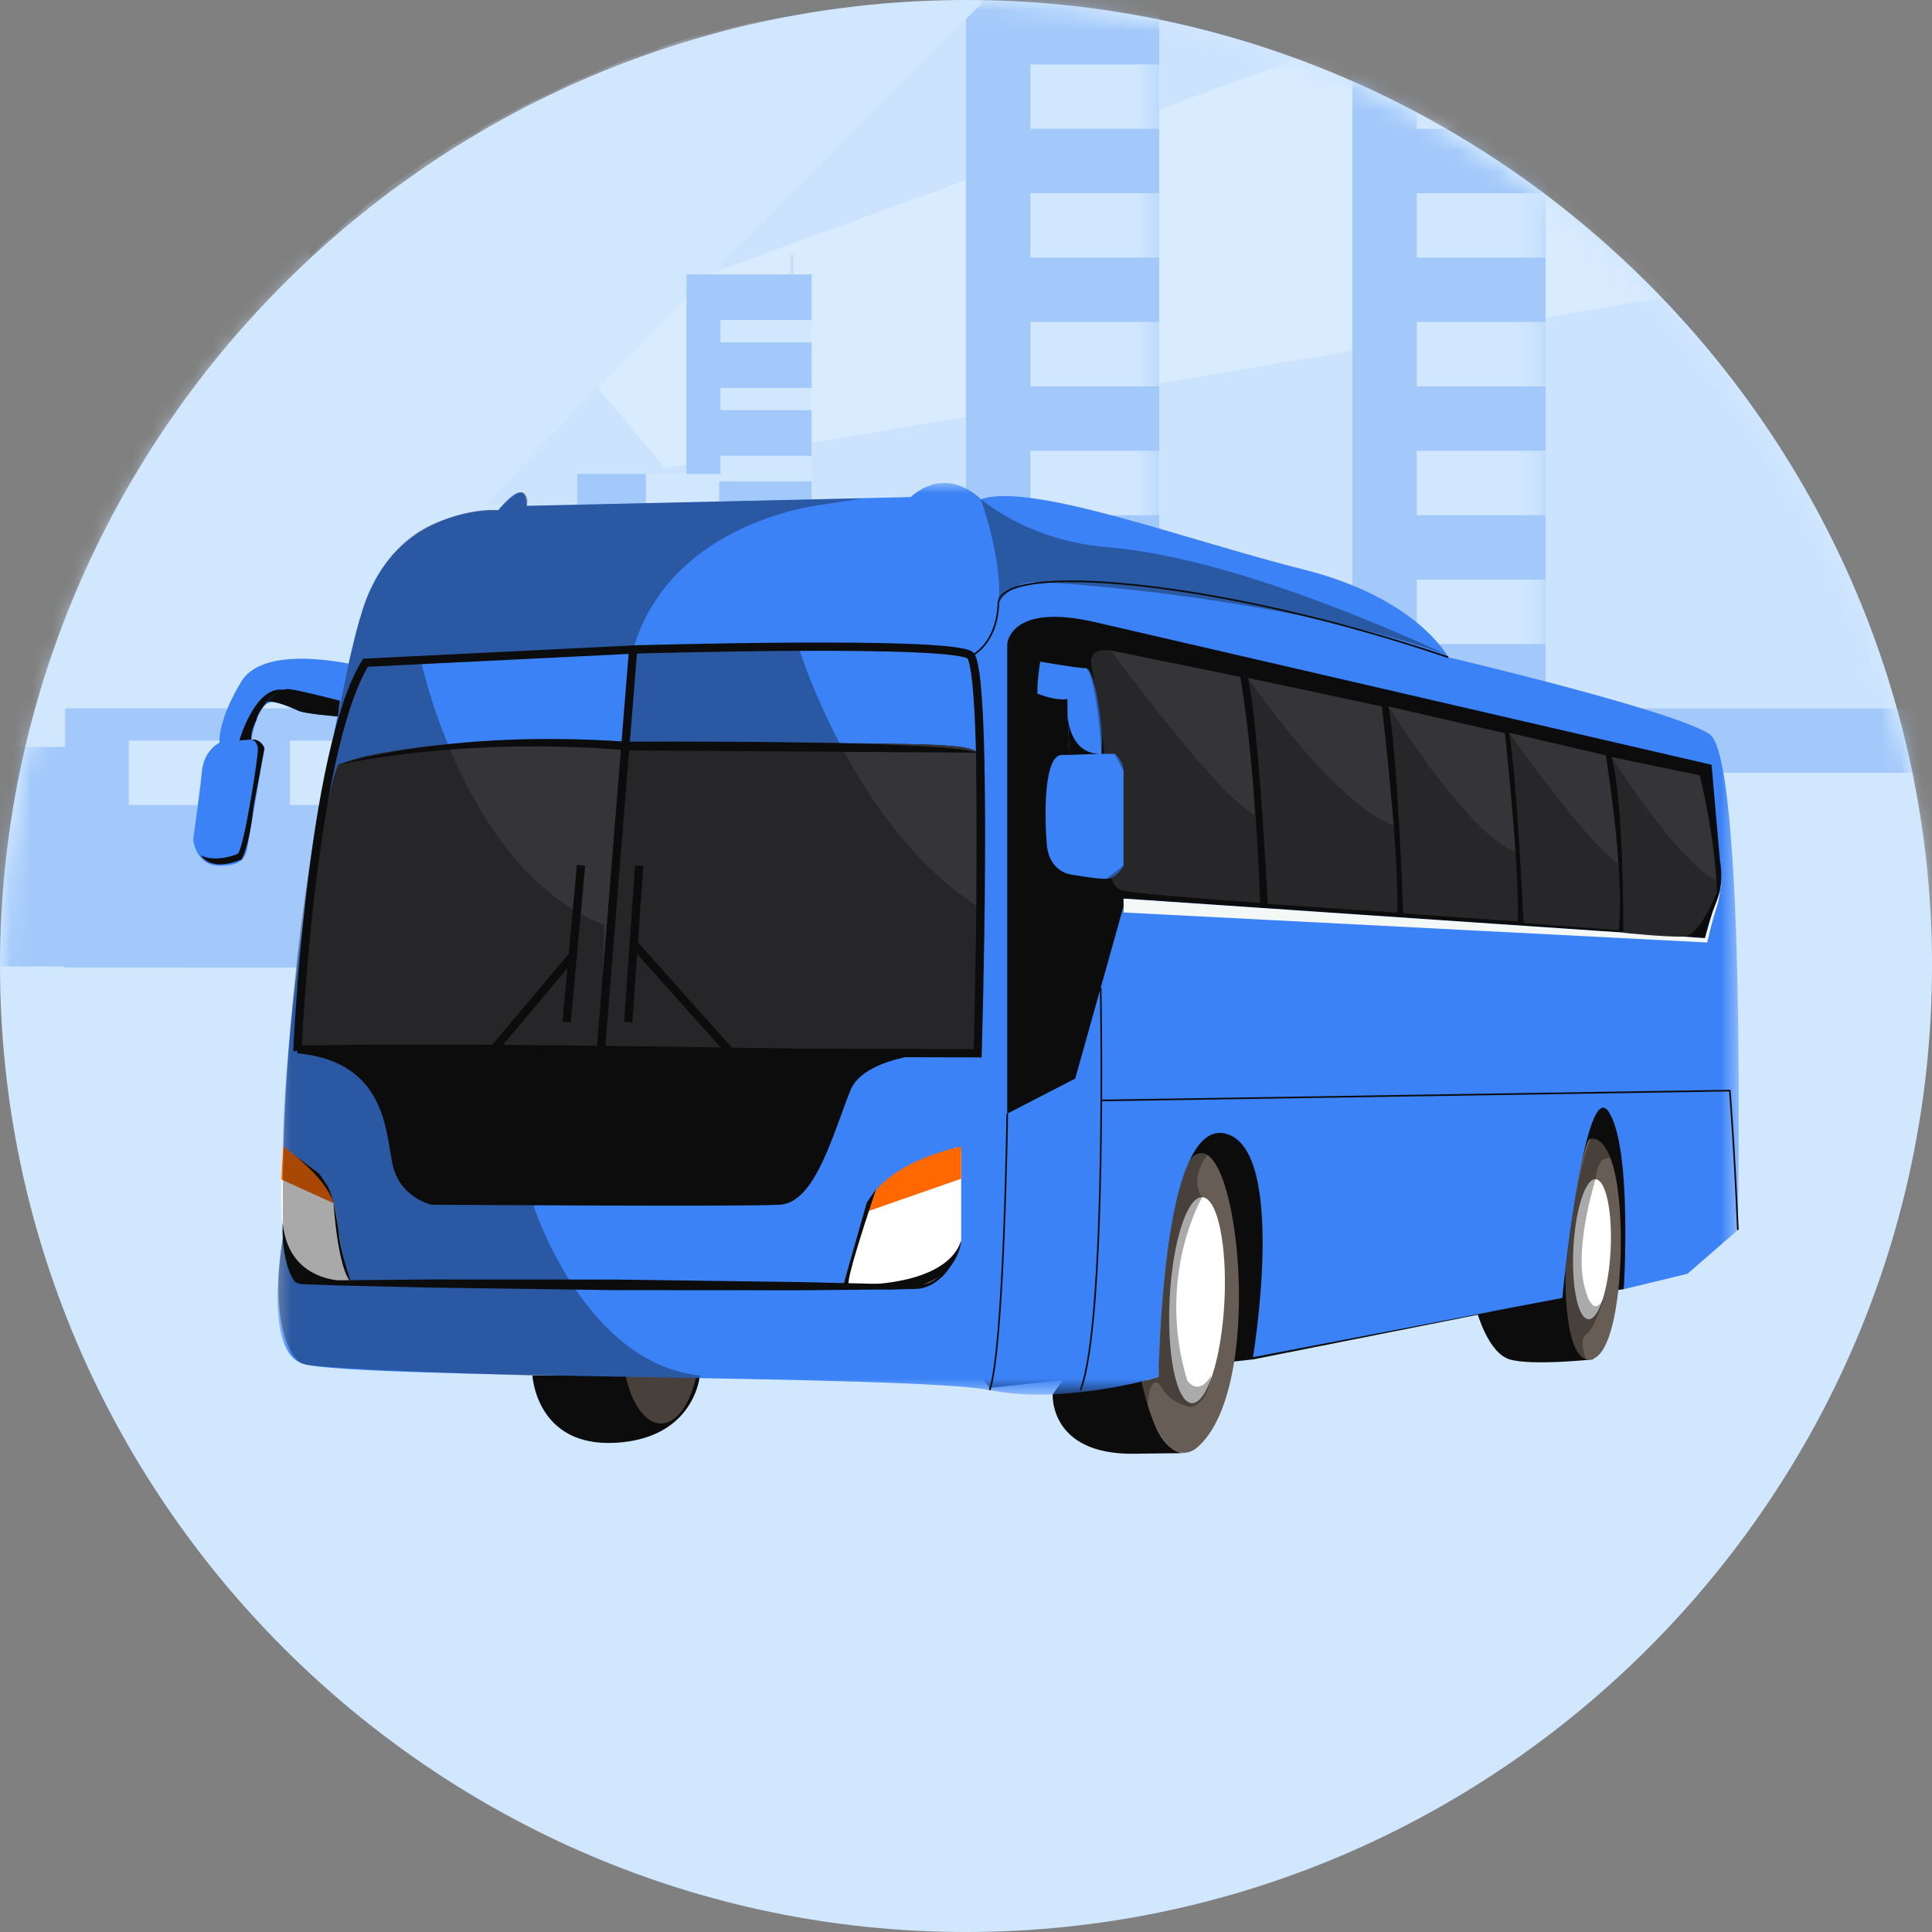 <svg xmlns="http://www.w3.org/2000/svg" width="96" height="96" viewBox="0 0 96 96" fill="none">
<rect x="0" y="0" width="96" height="96" fill="#808080" stroke="none"/>
<path fill-rule="evenodd" clip-rule="evenodd" d="M0 48C0 21.6 21.6 0 48 0C74.4 0 96 21.6 96 48C96 74.4 74.4 96 48 96C21.6 96 0 74.4 0 48Z" fill="#D1E7FE"/>
<mask id="mask0_3517_1353" style="mask-type:alpha" maskUnits="userSpaceOnUse" x="0" y="0" width="96" height="96">
<path fill-rule="evenodd" clip-rule="evenodd" d="M0 48C0 21.6 21.6 0 48 0C74.4 0 96 21.6 96 48C96 74.4 74.4 96 48 96C21.6 96 0 74.4 0 48Z" fill="white"/>
</mask>
<g mask="url(#mask0_3517_1353)">
<mask id="mask1_3517_1353" style="mask-type:alpha" maskUnits="userSpaceOnUse" x="0" y="0" width="96" height="50">
<path fill-rule="evenodd" clip-rule="evenodd" d="M49.291 0.01H49.766C73.263 0.613 95.032 20.282 96 45.548L95.888 49.6H0.007V49.11C-0.457 20.65 22.355 -0.528 49.291 0.01Z" fill="white"/>
</mask>
<g mask="url(#mask1_3517_1353)">
<path fill-rule="evenodd" clip-rule="evenodd" d="M129.95 48.172L129.98 48.021L-7.258 48.036C-7.258 48.036 -7.369 47.801 -7.394 47.757C-7.404 47.741 -7.415 47.724 -7.428 47.701C-7.443 47.671 -7.466 47.635 -7.49 47.593C-7.497 47.579 -7.505 47.565 -7.515 47.547C-7.547 47.492 -7.582 47.428 -7.621 47.355C-7.669 47.266 -7.723 47.166 -7.783 47.053V47.052C-8.005 46.634 -8.3 46.053 -8.635 45.33C-8.746 45.093 -8.859 44.84 -8.977 44.572C-9.023 44.466 -9.072 44.358 -9.119 44.246C-9.164 44.14 -9.211 44.03 -9.258 43.919C-9.259 43.914 -9.261 43.911 -9.262 43.908C-9.294 43.832 -9.327 43.754 -9.359 43.675C-9.394 43.593 -9.426 43.511 -9.461 43.428C-9.634 43.001 -9.811 42.547 -9.986 42.069C-9.991 42.056 -9.995 42.043 -10 42.03C-10.116 41.717 -10.23 41.393 -10.343 41.06C-10.408 40.877 -10.47 40.691 -10.53 40.501C-10.535 40.491 -10.538 40.478 -10.541 40.466C-10.568 40.383 -10.597 40.299 -10.622 40.213C-10.646 40.142 -10.668 40.07 -10.691 39.999C-10.738 39.851 -10.783 39.702 -10.829 39.551C-10.887 39.355 -10.945 39.158 -11.003 38.96C-11.079 38.688 -11.156 38.413 -11.229 38.134C-11.252 38.05 -11.273 37.965 -11.295 37.88C-11.36 37.627 -11.424 37.371 -11.486 37.112C-11.506 37.028 -11.525 36.946 -11.544 36.861C-11.557 36.809 -11.568 36.757 -11.581 36.706C-11.673 36.294 -11.762 35.877 -11.844 35.451C-11.935 34.982 -12.019 34.504 -12.095 34.018C-12.164 33.568 -12.227 33.112 -12.281 32.65C-12.332 32.213 -12.376 31.772 -12.411 31.325C-12.497 30.28 -12.533 29.208 -12.519 28.115C-12.489 26.21 -12.29 24.247 -11.864 22.26C-11.851 22.187 -11.833 22.115 -11.818 22.042C-11.713 21.569 -11.595 21.095 -11.462 20.62C-11.362 20.26 -11.254 19.896 -11.135 19.534C-11.051 19.272 -10.962 19.01 -10.87 18.746C-10.657 18.15 -10.421 17.556 -10.161 16.96C-10.089 16.795 -10.014 16.632 -9.94 16.466C-8.526 13.399 -6.442 10.36 -3.477 7.487C-3.422 7.433 -3.366 7.379 -3.312 7.326C-1.84 5.912 -0.386 4.681 1.047 3.614C1.1 3.574 1.154 3.534 1.206 3.496C16.95 -8.116 30.259 -0.235 37.322 -0.672C38.712 -0.758 39.931 -1.312 41.131 -2.192C43.329 -3.803 45.455 -6.505 48.423 -9.406C52.872 -13.75 59.206 -18.543 70.496 -20.782C84.467 -23.554 103.66 -22.778 111.962 -14.447C116.985 -9.41 118.023 -1.608 111.51 9.842C111.114 10.54 110.689 11.248 110.237 11.973C109.857 12.581 109.526 13.161 109.24 13.715C108.524 15.107 108.099 16.333 107.92 17.426C107.491 20.053 108.478 21.913 110.246 23.445C110.727 23.858 111.262 24.247 111.841 24.622L111.952 24.695C114.02 26.009 116.631 27.137 119.235 28.458C120.673 29.191 122.11 29.978 123.449 30.892C124.692 31.74 125.855 32.695 126.861 33.807C127.518 34.531 128.109 35.325 128.61 36.201C128.639 36.25 128.666 36.297 128.694 36.348C129.342 37.511 129.837 38.818 130.129 40.299C130.145 40.375 130.159 40.45 130.174 40.526C130.564 42.678 130.537 45.195 129.95 48.172Z" fill="#3B82F6" fill-opacity="0.04"/>
<path fill-rule="evenodd" clip-rule="evenodd" d="M111.509 9.843L33.036 23.265L27.405 16.475L111.962 -14.449C116.985 -9.41 118.023 -1.607 111.509 9.843Z" fill="white" fill-opacity="0.271"/>
<path fill-rule="evenodd" clip-rule="evenodd" d="M48 41.16H57.6V-0.439H48V41.16Z" fill="#A3C9FA"/>
<mask id="mask2_3517_1353" style="mask-type:alpha" maskUnits="userSpaceOnUse" x="48" y="-1" width="10" height="43">
<path fill-rule="evenodd" clip-rule="evenodd" d="M48 41.16H57.6V-0.439H48V41.16Z" fill="white"/>
</mask>
<g mask="url(#mask2_3517_1353)">
<path fill-rule="evenodd" clip-rule="evenodd" d="M51.2 6.4H57.6V3.2H51.2V6.4Z" fill="#D1E7FE"/>
<path fill-rule="evenodd" clip-rule="evenodd" d="M51.2 12.8H57.6V9.6H51.2V12.8Z" fill="#D1E7FE"/>
<path fill-rule="evenodd" clip-rule="evenodd" d="M51.2 19.2H57.6V16H51.2V19.2Z" fill="#D1E7FE"/>
<path fill-rule="evenodd" clip-rule="evenodd" d="M51.2 25.6H57.6V22.4H51.2V25.6Z" fill="#D1E7FE"/>
<path fill-rule="evenodd" clip-rule="evenodd" d="M51.2 32H57.6V28.8H51.2V32Z" fill="#D1E7FE"/>
<path fill-rule="evenodd" clip-rule="evenodd" d="M50.843 38.184H60.18V35.544H50.843V38.184Z" fill="#99B4EF"/>
</g>
<path fill-rule="evenodd" clip-rule="evenodd" d="M43.688 45.495H47.599V39.759H43.688V45.495Z" fill="#CBD9F8"/>
<path fill-rule="evenodd" clip-rule="evenodd" d="M44.883 31.934V47.859H3.459L3.178 47.858L-7.394 47.758C-7.403 47.742 -7.414 47.722 -7.427 47.702C-7.445 47.672 -7.465 47.635 -7.489 47.594C-7.497 47.58 -7.506 47.564 -7.516 47.548C-7.546 47.491 -7.583 47.427 -7.621 47.356C-7.668 47.267 -7.722 47.165 -7.784 47.054V47.052C-8.005 46.633 -8.302 46.051 -8.636 45.33C-8.746 45.092 -8.859 44.841 -8.978 44.572C-9.024 44.466 -9.071 44.358 -9.119 44.247C-9.165 44.14 -9.211 44.031 -9.257 43.918C-9.259 43.915 -9.26 43.912 -9.262 43.908C-9.295 43.831 -9.327 43.753 -9.36 43.675C-9.393 43.594 -9.427 43.511 -9.46 43.429C-9.635 43.002 -9.811 42.547 -9.985 42.067C-9.99 42.056 -9.995 42.042 -10 42.031V42.029C-10.116 41.716 -10.232 41.394 -10.344 41.06C-10.408 40.876 -10.47 40.69 -10.53 40.501C-10.535 40.49 -10.538 40.479 -10.543 40.466C-10.568 40.382 -10.597 40.299 -10.623 40.214C-10.646 40.142 -10.668 40.071 -10.692 39.999C-10.738 39.852 -10.782 39.702 -10.83 39.55C-10.889 39.356 -10.946 39.159 -11.003 38.959C-11.081 38.689 -11.157 38.414 -11.228 38.133C-11.252 38.05 -11.274 37.964 -11.295 37.88C-11.36 37.628 -11.425 37.37 -11.487 37.111C-11.506 37.029 -11.525 36.944 -11.546 36.862C-11.558 36.809 -11.568 36.757 -11.581 36.706C-11.674 36.295 -11.761 35.877 -11.844 35.451C-11.936 34.981 -12.02 34.503 -12.095 34.019C-12.163 33.569 -12.226 33.113 -12.282 32.651C-12.333 32.214 -12.376 31.772 -12.412 31.326C-12.496 30.279 -12.534 29.207 -12.518 28.114C-12.488 26.211 -12.29 24.248 -11.865 22.26C-11.85 22.187 -11.833 22.114 -11.819 22.043C-11.712 21.569 -11.595 21.096 -11.461 20.621C-11.361 20.259 -11.254 19.897 -11.136 19.534C-11.05 19.272 -10.963 19.009 -10.87 18.747C-10.657 18.151 -10.422 17.555 -10.162 16.961H-9.939V16.467C-8.525 13.4 -6.443 10.361 -3.478 7.486C-3.423 7.433 -3.366 7.379 -3.312 7.325H-3.139V13.417H2.221V3.492H8.136V9.935H9.483V2.242H15.398V16.666H22.878V25.077H25.673V27.196H32.091V23.547H35.778V13.633H40.33V31.934H44.883Z" fill="#D1E7FE"/>
<path fill-rule="evenodd" clip-rule="evenodd" d="M9.483 4.685H15.402V3.216H9.483V4.685Z" fill="#99B4EF"/>
<path fill-rule="evenodd" clip-rule="evenodd" d="M9.483 7.446H15.402V5.977H9.483V7.446Z" fill="#99B4EF"/>
<path fill-rule="evenodd" clip-rule="evenodd" d="M9.483 9.93H15.402V8.461H9.483V9.93Z" fill="#99B4EF"/>
<path fill-rule="evenodd" clip-rule="evenodd" d="M2.223 9.93H8.141V8.461H2.223V9.93Z" fill="#99B4EF"/>
<path fill-rule="evenodd" clip-rule="evenodd" d="M2.223 7.446H8.141V5.977H2.223V7.446Z" fill="#99B4EF"/>
<path fill-rule="evenodd" clip-rule="evenodd" d="M2.223 4.966H8.141V3.497H2.223V4.966Z" fill="#99B4EF"/>
<path fill-rule="evenodd" clip-rule="evenodd" d="M35.799 23.547H34.105V13.633H35.735H35.799H40.328V15.902H35.799V17.007H40.328V19.276H35.799V20.381H40.328V22.65H35.799V23.547ZM40.328 26.186H35.735V23.917H40.328V26.186ZM35.735 29.612H40.328V27.344H35.735V29.612ZM40.328 33.038H35.735V30.77H40.328V33.038ZM35.735 36.624H40.328V34.355H35.735V36.624Z" fill="#A3C9FA"/>
<path fill-rule="evenodd" clip-rule="evenodd" d="M28.686 27.196H32.091V23.547H28.686V27.196Z" fill="#A3C9FA"/>
<path fill-rule="evenodd" clip-rule="evenodd" d="M3.2 48.073L30.4 48.084V35.2H3.239L3.2 48.073Z" fill="#A3C9FA"/>
<path fill-rule="evenodd" clip-rule="evenodd" d="M23.068 47.757H46.306V41.453H23.068V47.757Z" fill="#A3C9FA"/>
<path fill-rule="evenodd" clip-rule="evenodd" d="M3.585 37.112V48.02L-7.258 48.036C-7.267 48.02 -7.415 47.723 -7.426 47.702C-7.444 47.671 -7.466 47.636 -7.49 47.594C-7.496 47.578 -7.505 47.564 -7.515 47.548C-7.547 47.491 -7.582 47.428 -7.621 47.355C-7.669 47.267 -7.723 47.166 -7.783 47.053C-8.005 46.633 -8.301 46.052 -8.635 45.329C-8.747 45.093 -8.859 44.84 -8.977 44.573C-9.023 44.467 -9.072 44.359 -9.12 44.247C-9.164 44.139 -9.212 44.03 -9.258 43.919C-9.259 43.915 -9.261 43.911 -9.262 43.907C-9.294 43.831 -9.327 43.753 -9.359 43.674C-9.394 43.594 -9.426 43.512 -9.461 43.429C-9.634 43.002 -9.81 42.548 -9.986 42.068C-9.991 42.055 -9.996 42.043 -10 42.031V42.03C-10.116 41.717 -10.23 41.393 -10.343 41.059C-10.407 40.877 -10.469 40.691 -10.53 40.502C-10.534 40.491 -10.537 40.48 -10.541 40.467C-10.569 40.383 -10.597 40.298 -10.623 40.214C-10.646 40.143 -10.667 40.071 -10.691 39.998C-10.737 39.852 -10.783 39.701 -10.829 39.55C-10.887 39.356 -10.945 39.159 -11.002 38.959C-11.079 38.689 -11.156 38.413 -11.229 38.133C-11.252 38.049 -11.273 37.965 -11.295 37.881C-11.361 37.628 -11.424 37.371 -11.486 37.112H3.585Z" fill="#A3C9FA"/>
<path fill-rule="evenodd" clip-rule="evenodd" d="M6.4 40H11.2V36.8H6.4V40Z" fill="#D1E7FE"/>
<path fill-rule="evenodd" clip-rule="evenodd" d="M14.4 40H19.2V36.8H14.4V40Z" fill="#D1E7FE"/>
<path fill-rule="evenodd" clip-rule="evenodd" d="M22.4 40H27.2V36.8H22.4V40Z" fill="#D1E7FE"/>
<path fill-rule="evenodd" clip-rule="evenodd" d="M39.292 13.633H39.412V12.645H39.292V13.633Z" fill="#CBD9F8"/>
<path fill-rule="evenodd" clip-rule="evenodd" d="M34.953 13.633H35.074V12.645H34.953V13.633Z" fill="#CBD9F8"/>
<path fill-rule="evenodd" clip-rule="evenodd" d="M41.6 48.06H57.6V36.86H41.6V48.06Z" fill="#D1E7FE"/>
<path fill-rule="evenodd" clip-rule="evenodd" d="M41.6 38.4H57.6V35.2H41.6V38.4Z" fill="#A3C9FA"/>
<path fill-rule="evenodd" clip-rule="evenodd" d="M67.2 41.16H76.8V-0.439H67.2V41.16Z" fill="#A3C9FA"/>
<mask id="mask3_3517_1353" style="mask-type:alpha" maskUnits="userSpaceOnUse" x="67" y="-1" width="10" height="43">
<path fill-rule="evenodd" clip-rule="evenodd" d="M67.2 41.16H76.8V-0.439H67.2V41.16Z" fill="white"/>
</mask>
<g mask="url(#mask3_3517_1353)">
<path fill-rule="evenodd" clip-rule="evenodd" d="M70.4 6.4H76.8V3.2H70.4V6.4Z" fill="#D1E7FE"/>
<path fill-rule="evenodd" clip-rule="evenodd" d="M70.4 12.8H76.8V9.6H70.4V12.8Z" fill="#D1E7FE"/>
<path fill-rule="evenodd" clip-rule="evenodd" d="M70.4 19.2H76.8V16H70.4V19.2Z" fill="#D1E7FE"/>
<path fill-rule="evenodd" clip-rule="evenodd" d="M70.4 25.6H76.8V22.4H70.4V25.6Z" fill="#D1E7FE"/>
<path fill-rule="evenodd" clip-rule="evenodd" d="M70.4 32H76.8V28.8H70.4V32Z" fill="#D1E7FE"/>
<path fill-rule="evenodd" clip-rule="evenodd" d="M70.043 38.184H79.38V35.544H70.043V38.184Z" fill="#99B4EF"/>
</g>
<path fill-rule="evenodd" clip-rule="evenodd" d="M60.8 48.06H76.8V36.86H60.8V48.06Z" fill="#D1E7FE"/>
<path fill-rule="evenodd" clip-rule="evenodd" d="M60.8 38.4H76.8V35.2H60.8V38.4Z" fill="#A3C9FA"/>
<path fill-rule="evenodd" clip-rule="evenodd" d="M80 48.06H96V36.86H80V48.06Z" fill="#D1E7FE"/>
<path fill-rule="evenodd" clip-rule="evenodd" d="M80 38.4H96V35.2H80V38.4Z" fill="#A3C9FA"/>
<path fill-rule="evenodd" clip-rule="evenodd" d="M15.402 12.709L15.398 16.666H22.878V25.114H24.008L34.105 14.806V13.633H35.364L48.742 0.202V0C48.742 0 39.854 0 33.114 2.242C26.374 4.484 20.896 8.073 19.033 9.53C17.171 10.987 15.402 12.709 15.402 12.709Z" fill="#D1E7FE"/>
</g>
</g>
<path fill-rule="evenodd" clip-rule="evenodd" d="M26.458 68.35C26.458 68.35 26.637 71.909 30.583 71.692C34.531 71.473 34.775 68.35 34.775 68.35H26.458Z" fill="#0C0C0C"/>
<path fill-rule="evenodd" clip-rule="evenodd" d="M34.775 66.698C34.775 68.924 33.911 70.729 32.846 70.729C31.779 70.729 30.915 68.924 30.915 66.698C30.915 64.472 31.779 62.668 32.846 62.668C33.911 62.668 34.775 64.472 34.775 66.698Z" fill="#685D55"/>
<path fill-rule="evenodd" clip-rule="evenodd" d="M45.252 63.731L49.176 68.965L62.261 67.548L77.634 64.495L80.686 64.058L82.54 53.047L79.159 51.63L63.896 52.284L58.99 55.337L51.466 60.352L45.252 63.731Z" fill="#0C0C0C"/>
<path fill-rule="evenodd" clip-rule="evenodd" d="M73.381 65.149C73.381 65.149 73.926 67.22 75.016 67.548C76.107 67.874 79.159 67.548 79.159 67.548L78.504 62.859H73.381V65.149Z" fill="#0C0C0C"/>
<path fill-rule="evenodd" clip-rule="evenodd" d="M52.309 69.286C52.309 69.286 52.121 72.299 56.372 72.236C59.479 72.191 58.805 72.214 58.805 72.214C58.805 72.214 56.812 72.153 56.922 67.247C57.03 62.341 52.309 69.286 52.309 69.286Z" fill="#0C0C0C"/>
<path fill-rule="evenodd" clip-rule="evenodd" d="M56.722 68.647L57.571 68.42C57.571 68.42 57.454 59.574 59.136 57.622C61.387 55.008 63.077 68.879 59.48 71.931C59.48 71.931 57.797 73.56 56.722 68.647Z" fill="#685D55"/>
<mask id="mask4_3517_1353" style="mask-type:alpha" maskUnits="userSpaceOnUse" x="13" y="24" width="74" height="46">
<path fill-rule="evenodd" clip-rule="evenodd" d="M13.788 24H86.399V69.3H13.788V24Z" fill="white"/>
</mask>
<g mask="url(#mask4_3517_1353)">
<path fill-rule="evenodd" clip-rule="evenodd" d="M14.287 60.243C14.287 60.243 12.76 67.002 15.05 67.765C17.339 68.528 45.359 68.311 49.176 69.073C52.992 69.838 57.57 68.42 57.57 68.42C57.57 68.42 57.68 55.664 60.841 56.317C64.003 56.972 62.26 67.439 62.26 67.439L77.633 64.496C77.633 64.496 78.724 53.483 79.921 55.227C81.122 56.972 80.686 64.058 80.686 64.058L83.847 63.295L86.354 61.115C86.354 61.115 86.792 37.673 84.938 36.474C83.085 35.274 71.963 32.658 71.963 32.658C71.963 32.658 70.436 29.715 64.767 28.297C59.098 26.88 51.247 23.935 48.74 24.809C48.74 24.809 47.105 23.063 45.251 24.699L26.17 25.136C26.17 25.136 26.279 23.501 24.754 25.353C24.754 25.353 19.629 25.026 17.994 30.368C16.358 35.712 13.196 55.227 14.287 60.243Z" fill="#3B82F6"/>
</g>
<path fill-rule="evenodd" clip-rule="evenodd" d="M16.793 38.055C16.793 38.055 18.593 36.638 31.132 36.855C43.671 37.074 47.922 36.747 48.577 37.401V52.229C48.577 52.229 43.125 52.012 42.253 54.191C41.38 56.372 40.509 59.752 38.763 59.861C37.02 59.97 21.429 59.861 21.429 59.861C21.429 59.861 20.011 59.534 19.574 58.117C19.138 56.699 19.466 52.775 14.777 52.339C14.777 52.339 15.212 43.507 16.793 38.055Z" fill="#0C0C0C"/>
<path fill-rule="evenodd" clip-rule="evenodd" d="M50.049 32.004C50.049 32.004 50.157 29.933 54.41 30.913C58.661 31.895 85.047 38.001 85.047 38.001L85.466 42.784C85.607 43.564 85.51 44.364 85.199 45.084C84.985 45.576 84.818 46.087 84.719 46.614L55.936 44.651L53.428 53.593L50.049 55.337V32.004Z" fill="#0C0C0C"/>
<path fill-rule="evenodd" clip-rule="evenodd" d="M78.953 56.618C78.953 56.618 79.922 56.1 80.36 58.935C80.796 61.769 80.468 67.329 79.05 67.548C77.634 67.765 77.793 63.047 77.793 63.047C77.793 63.047 78.408 57.537 78.953 56.618Z" fill="#685D55"/>
<path fill-rule="evenodd" clip-rule="evenodd" d="M60.841 64.673C60.698 67.499 59.971 69.76 59.22 69.722C58.467 69.684 57.975 67.361 58.119 64.535C58.262 61.708 58.988 59.448 59.739 59.486C60.492 59.525 60.983 61.847 60.841 64.673Z" fill="white"/>
<path fill-rule="evenodd" clip-rule="evenodd" d="M80.03 62.121C79.934 64.043 79.44 65.579 78.929 65.553C78.417 65.527 78.081 63.949 78.18 62.027C78.278 60.106 78.771 58.569 79.281 58.595C79.792 58.621 80.128 60.199 80.03 62.121Z" fill="white"/>
<path fill-rule="evenodd" clip-rule="evenodd" d="M17.885 33.095C17.885 33.095 13.196 31.895 11.997 33.857C10.797 35.82 10.906 36.91 10.906 36.91C10.906 36.91 10.144 37.238 10.034 38.327C9.926 39.418 9.6 41.708 9.6 41.708C9.6 41.708 9.708 43.016 10.906 43.016C12.107 43.016 12.216 42.58 12.324 41.925C12.433 41.272 13.141 37.183 13.141 37.183C13.141 37.183 13.034 36.746 12.489 36.746C12.489 36.746 12.815 34.784 13.578 34.893C14.341 35.002 14.56 35.329 15.322 35.438C16.087 35.548 17.393 35.657 17.393 35.657C17.393 35.657 17.831 33.041 17.885 33.095Z" fill="#3B82F6"/>
<path fill-rule="evenodd" clip-rule="evenodd" d="M55.827 44.651L84.719 46.614C84.719 46.614 84.951 45.8 85.054 45.444C85.078 45.355 85.124 45.235 85.177 45.1C85.335 44.694 85.563 44.146 85.53 43.849C85.53 43.849 85.483 44.543 85.265 45.197C85.047 45.852 84.829 46.832 84.829 46.832L55.836 45.341L55.827 44.651Z" fill="#F3F8F6"/>
<path fill-rule="evenodd" clip-rule="evenodd" d="M14.723 51.957C14.723 51.957 15.595 41.162 16.794 38C16.794 38 19.775 36.846 25.371 36.879C25.371 36.879 42.187 36.851 45.79 36.99C45.79 36.99 48.194 37.02 48.521 37.347V52.283C48.521 52.283 24.753 51.739 14.723 51.957Z" fill="#353438"/>
<path fill-rule="evenodd" clip-rule="evenodd" d="M41.871 63.95L42.962 60.243C42.962 60.243 43.448 58.608 45.252 57.953C46.389 57.541 47.045 57.289 47.386 57.068C47.546 56.964 47.759 57.077 47.759 57.269V61.66C47.759 61.66 46.995 63.95 45.578 63.95H41.871Z" fill="white"/>
<path fill-rule="evenodd" clip-rule="evenodd" d="M14.068 56.972L15.813 58.28C15.813 58.28 16.577 59.043 16.794 60.897C17.013 62.75 17.449 63.731 17.449 63.731H14.942C14.942 63.731 13.632 63.513 14.068 56.972Z" fill="white"/>
<path d="M14.777 52.229C14.777 52.229 15.432 37.401 18.158 32.931L31.46 32.277L29.847 52.283L48.577 52.337C48.577 52.337 49.122 34.131 48.249 32.604C47.784 31.79 31.35 32.277 31.35 32.277" stroke="#0C0C0C" stroke-width="0.411"/>
<path fill-rule="evenodd" clip-rule="evenodd" d="M54.219 32.977C54.219 32.977 55.527 40.172 55.091 43.225C55.091 43.225 55.2 43.989 55.636 44.206C56.071 44.425 62.613 44.861 62.613 44.861C62.613 44.861 62.45 38.591 61.633 33.63L55.2 32.322C55.2 32.322 54.109 32.104 54.219 32.977Z" fill="#353438"/>
<path fill-rule="evenodd" clip-rule="evenodd" d="M62.013 33.685L68.664 35.103C68.664 35.103 69.536 42.408 69.428 45.351L62.995 44.915C62.995 44.915 62.558 36.193 62.013 33.685Z" fill="#353438"/>
<path fill-rule="evenodd" clip-rule="evenodd" d="M68.991 35.102L74.777 36.433C74.777 36.433 75.508 43.039 75.416 45.787L69.722 45.388C69.722 45.388 69.448 37.442 68.991 35.102Z" fill="#353438"/>
<path fill-rule="evenodd" clip-rule="evenodd" d="M74.988 36.411L79.793 37.533C79.793 37.533 80.748 43.428 80.433 46.223L75.705 45.865C75.705 45.865 75.368 38.56 74.988 36.411Z" fill="#353438"/>
<path fill-rule="evenodd" clip-rule="evenodd" d="M80.078 37.615L84.459 38.525C84.459 38.525 85.25 41.693 85.311 44.34C85.311 44.34 84.49 46.469 83.698 46.531C82.908 46.591 80.656 46.348 80.656 46.348C80.656 46.348 80.717 40.05 80.078 37.615Z" fill="#353438"/>
<path fill-rule="evenodd" clip-rule="evenodd" d="M42.962 60.243L47.759 58.571V56.972C47.759 56.972 43.569 57.784 42.962 60.243Z" fill="#FF6700"/>
<path fill-rule="evenodd" clip-rule="evenodd" d="M14.068 56.972L15.812 58.28C15.812 58.28 16.399 59.02 16.571 59.785L13.979 58.605L14.068 56.972Z" fill="#FF6700"/>
<path fill-rule="evenodd" clip-rule="evenodd" d="M14.072 61.384C14.177 62.123 14.265 62.942 14.696 63.529C14.812 63.673 14.964 63.661 15.171 63.653L15.743 63.641L16.887 63.617L21.467 63.576L30.628 63.58L39.787 63.706L44.367 63.812C45.132 63.812 45.922 64.01 46.531 63.517C47.151 63.09 47.523 62.379 47.758 61.66C47.562 62.389 47.235 63.132 46.607 63.621C46.296 63.857 45.924 64.039 45.509 64.046L44.364 64.07L39.783 64.113L30.623 64.107L21.466 63.98L16.887 63.875L15.742 63.833L15.169 63.814C15.004 63.819 14.727 63.804 14.601 63.615C14.16 62.932 14.143 62.137 14.072 61.384Z" fill="#0C0C0C"/>
<path d="M50.05 55.336C50.05 55.336 49.885 67.038 49.176 69.074" stroke="#0C0C0C" stroke-width="0.082"/>
<path d="M71.963 32.658C60.529 28.771 49.685 27.905 49.611 29.974C49.539 32.042 48.248 32.604 48.248 32.604" stroke="#0C0C0C" stroke-width="0.082"/>
<path d="M54.692 49.087C54.692 49.087 55.011 65.698 53.688 69.074" stroke="#0C0C0C" stroke-width="0.082"/>
<path d="M54.722 54.681L85.952 54.192C85.952 54.192 86.149 56.475 86.355 61.115" stroke="#0C0C0C" stroke-width="0.082"/>
<path d="M24.369 52.338L28.546 47.378" stroke="#0C0C0C" stroke-width="0.411"/>
<path d="M28.872 42.993L28.154 50.786" stroke="#0C0C0C" stroke-width="0.411"/>
<path d="M31.762 43.016L31.215 50.786" stroke="#0C0C0C" stroke-width="0.411"/>
<path d="M36.297 52.284L31.488 46.901" stroke="#0C0C0C" stroke-width="0.411"/>
<path fill-rule="evenodd" clip-rule="evenodd" d="M51.685 32.876C51.685 32.876 53.537 33.203 53.973 33.203C54.409 33.203 54.846 36.365 54.737 37.129V37.455H55.392C55.392 37.455 55.828 37.782 55.828 38.328V43.016C55.828 43.016 55.5 43.671 54.954 43.671C54.409 43.671 53.212 43.452 53.212 43.452C53.212 43.452 52.121 43.343 52.011 41.925C51.902 40.509 51.848 37.401 52.829 37.511H53.156L53.047 35.548H52.175C52.175 35.548 51.193 35.984 51.685 32.876Z" fill="#3B82F6"/>
<g style="mix-blend-mode:overlay" opacity="0.351">
<path fill-rule="evenodd" clip-rule="evenodd" d="M59.978 57.4C59.978 57.4 59.059 58.58 59.738 59.487C59.738 59.487 57.427 63.419 58.991 68.589C58.991 68.589 59.535 69.439 60.181 68.351C60.181 68.351 60.069 69.687 59.196 69.915C59.196 69.915 58.209 69.812 57.733 68.963C57.257 68.113 56.95 69.507 57.054 69.915L52.36 69.847L52.309 69.286C52.309 69.286 55.812 69.034 57.571 68.42C57.571 68.42 57.716 60.292 59.136 57.621C59.136 57.621 59.603 57.061 59.978 57.4Z" fill="#0C0C0C"/>
</g>
<g style="mix-blend-mode:overlay" opacity="0.351">
<path fill-rule="evenodd" clip-rule="evenodd" d="M80.007 57.57C80.007 57.57 79.406 57.307 79.282 58.594C79.282 58.594 78.239 61.889 78.715 63.862C79.19 65.834 79.734 64.406 79.734 64.406C79.734 64.406 79.225 66.072 78.816 66.31C78.408 66.548 78.816 67.568 78.816 67.568L74.498 65.935L74.089 65.154L77.633 64.495C77.633 64.495 78.205 57.74 79.292 56.108C80.38 54.475 80.007 57.57 80.007 57.57Z" fill="#0C0C0C"/>
</g>
<g style="mix-blend-mode:overlay" opacity="0.351">
<path fill-rule="evenodd" clip-rule="evenodd" d="M48.74 24.808C48.74 24.808 49.857 27.916 49.612 29.974C49.612 29.974 50.235 28.921 51.408 28.921C52.583 28.921 63.835 29.691 71.792 32.498C71.792 32.498 61.921 27.749 55.102 27.2C52.809 27.014 50.596 26.245 48.776 24.837L48.74 24.808Z" fill="#0C0C0C"/>
</g>
<path fill-rule="evenodd" clip-rule="evenodd" d="M51.459 34.429C51.459 34.429 52.377 34.837 53.039 34.736L53.046 35.547C53.046 35.547 51.307 36.623 51.459 34.429Z" fill="#0C0C0C"/>
<path fill-rule="evenodd" clip-rule="evenodd" d="M54.737 37.455L53.156 37.509L53.047 35.548C53.047 35.548 53.118 37.523 54.737 37.455Z" fill="#0C0C0C"/>
<path fill-rule="evenodd" clip-rule="evenodd" d="M16.794 38.001C16.794 38.001 22.077 36.222 31.131 36.856C31.131 36.856 46.867 36.75 48.576 37.401L31.106 37.285C31.106 37.285 24.058 36.523 16.794 38.001Z" fill="#0C0C0C"/>
<path fill-rule="evenodd" clip-rule="evenodd" d="M14.045 60.75C14.045 60.75 13.901 63.194 14.941 63.731L17.946 63.632C17.946 63.632 14.377 64.193 14.045 60.75Z" fill="#0C0C0C"/>
<path fill-rule="evenodd" clip-rule="evenodd" d="M43.528 59.092L43.171 60.19C43.171 60.19 42.023 63.632 42.176 63.81L41.872 63.949L43.07 59.756L43.528 59.092Z" fill="#0C0C0C"/>
<path fill-rule="evenodd" clip-rule="evenodd" d="M42.559 63.836C42.559 63.836 46.971 63.964 47.759 61.66C47.759 61.66 47.609 64.729 42.71 63.938L42.559 63.836Z" fill="#0C0C0C"/>
<path fill-rule="evenodd" clip-rule="evenodd" d="M14.068 56.972C14.068 56.972 16.168 58.413 16.572 59.785C16.572 59.785 16.773 63.041 17.449 63.731C17.449 63.731 16.907 62.184 16.837 61.248C16.837 61.248 16.608 59.296 16.168 58.773C16.168 58.773 15.899 58.329 15.813 58.28L14.068 56.972Z" fill="#0C0C0C"/>
<path fill-rule="evenodd" clip-rule="evenodd" d="M13.253 34.889C13.253 34.889 13.797 34.175 14.376 34.243C14.953 34.311 16.892 34.82 16.892 34.82L16.79 35.602C16.79 35.602 15.055 35.467 14.782 35.296C14.782 35.296 13.559 34.719 13.253 34.889Z" fill="#0C0C0C"/>
<path fill-rule="evenodd" clip-rule="evenodd" d="M14.104 34.277C14.104 34.277 13.594 34.412 13.254 34.889C13.254 34.889 12.778 35.433 12.743 35.773C12.743 35.773 12.437 36.327 12.488 36.746L11.893 36.793C11.893 36.793 12.676 34.039 14.104 34.277Z" fill="#0C0C0C"/>
<path fill-rule="evenodd" clip-rule="evenodd" d="M12.489 36.747C12.489 36.747 12.845 36.793 12.812 37.336C12.778 37.881 12.098 42.336 11.791 42.438C11.791 42.438 10.738 42.88 9.989 42.506C9.989 42.506 10.431 43.356 11.996 42.71C11.996 42.71 12.369 42.2 12.608 40.023L13.142 37.183C13.142 37.183 12.981 36.701 12.489 36.747Z" fill="#0C0C0C"/>
<g style="mix-blend-mode:overlay" opacity="0.354">
<path fill-rule="evenodd" clip-rule="evenodd" d="M40.987 25.057C40.987 25.057 33.317 25.802 31.459 32.277L20.91 32.815C20.91 32.815 23.136 43.31 30.026 45.96L29.846 52.285L26.528 59.953C26.528 59.953 29.031 67.736 34.776 68.349C34.776 68.349 34.159 72.144 30.239 70.872C26.315 69.6 26.458 68.349 26.458 68.349C26.458 68.349 15.764 68.052 15.05 67.765C14.336 67.48 13.384 65.467 14.072 61.384C14.072 61.384 13.626 49.415 16.79 35.602C16.79 35.602 17.633 31.226 17.947 30.577C17.947 30.577 18.709 27.324 21.423 26.089C21.423 26.089 23.327 25.201 24.754 25.353C24.754 25.353 25.731 24.249 26.022 24.496C26.315 24.743 26.17 25.136 26.17 25.136L42.873 24.765L40.987 25.057Z" fill="#0C0C0C"/>
</g>
<g style="mix-blend-mode:overlay" opacity="0.354">
<path fill-rule="evenodd" clip-rule="evenodd" d="M31.459 32.277L39.686 32.176C39.686 32.176 42.438 41.151 48.661 45.1L48.577 52.338L29.846 52.284L31.459 32.277Z" fill="#0C0C0C"/>
</g>
<g style="mix-blend-mode:overlay" opacity="0.351">
<path fill-rule="evenodd" clip-rule="evenodd" d="M55.199 32.322C55.199 32.322 60.693 39.812 62.35 40.467L62.013 33.686C62.013 33.686 66.25 39.955 69.301 41.032L68.991 35.103C68.991 35.103 73.16 41.838 75.493 42.377L74.988 36.411C74.988 36.411 79.174 42.377 80.609 43.006L80.078 37.615C80.078 37.615 83.539 43.166 85.529 43.849L84.719 46.614L55.936 44.651L54.955 43.67L55.827 43.015V38.328L55.391 37.456H54.737C54.737 37.456 54.529 33.812 53.973 33.203C53.973 33.203 53.751 31.689 55.199 32.322Z" fill="#0C0C0C"/>
</g>
</svg>